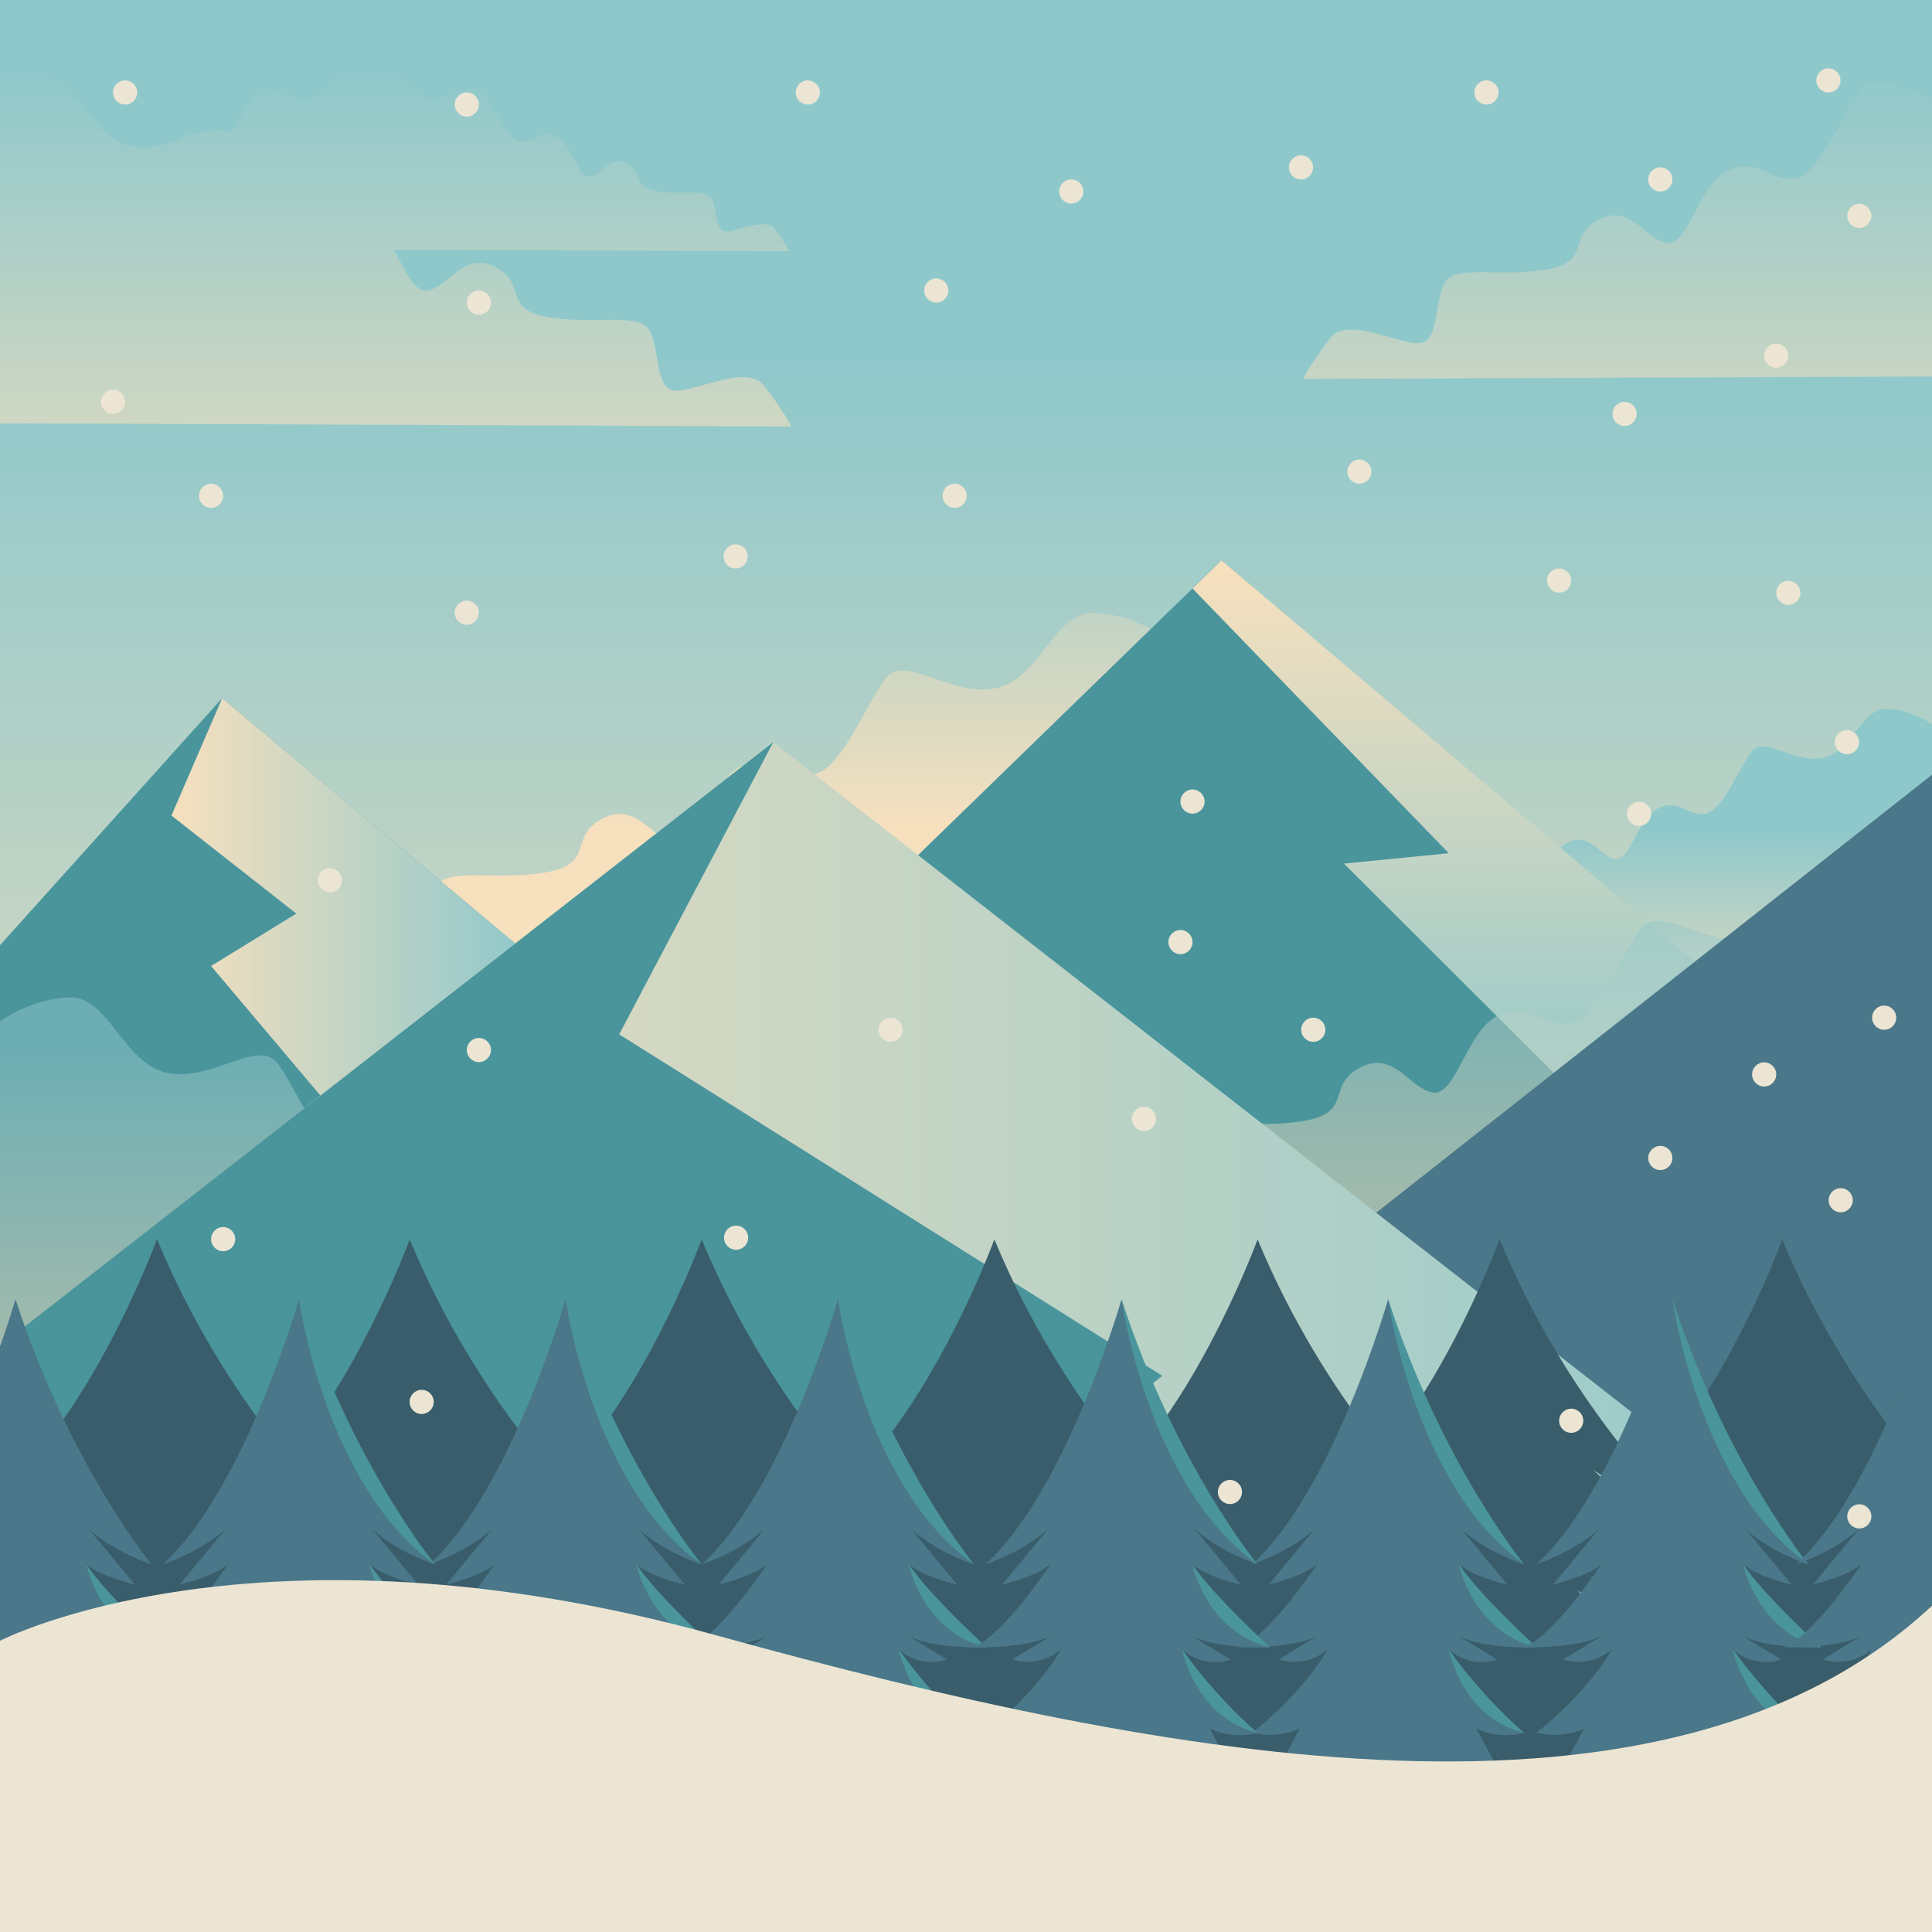 <?xml version="1.0" encoding="utf-8"?>
<!-- Generator: Adobe Illustrator 19.2.1, SVG Export Plug-In . SVG Version: 6.00 Build 0)  -->
<svg version="1.1" xmlns="http://www.w3.org/2000/svg" xmlns:xlink="http://www.w3.org/1999/xlink" x="0px" y="0px"
	 viewBox="0 0 800 800" style="enable-background:new 0 0 800 800;" xml:space="preserve">
<style type="text/css">
	.st0{fill:#FFFFFF;}
	.st1{clip-path:url(#SVGID_2_);fill:url(#SVGID_3_);}
	.st2{clip-path:url(#SVGID_2_);fill:url(#SVGID_4_);}
	.st3{clip-path:url(#SVGID_2_);fill:url(#SVGID_5_);}
	.st4{clip-path:url(#SVGID_2_);fill:url(#SVGID_6_);}
	.st5{clip-path:url(#SVGID_2_);fill:url(#SVGID_7_);}
	.st6{clip-path:url(#SVGID_2_);fill:url(#SVGID_8_);}
	.st7{clip-path:url(#SVGID_2_);fill:#4A959C;}
	.st8{clip-path:url(#SVGID_2_);fill:url(#SVGID_9_);}
	.st9{clip-path:url(#SVGID_2_);fill:url(#SVGID_10_);}
	.st10{opacity:0.5;clip-path:url(#SVGID_2_);fill:url(#SVGID_11_);}
	.st11{opacity:0.5;clip-path:url(#SVGID_2_);fill:url(#SVGID_12_);}
	.st12{clip-path:url(#SVGID_2_);fill:#4A7789;}
	.st13{clip-path:url(#SVGID_2_);}
	.st14{fill:url(#SVGID_13_);}
	.st15{fill:#4A959C;}
	.st16{fill:#395D6B;}
	.st17{fill:#4A7789;}
	.st18{clip-path:url(#SVGID_2_);fill:#ECE5D4;}
	.st19{clip-path:url(#SVGID_2_);fill:url(#SVGID_14_);}
</style>
<g id="BACKGROUND">
	<rect x="0" class="st0" width="800" height="800"/>
</g>
<g id="OBJECT">
	<g>
		<defs>
			<rect id="SVGID_1_" x="0" width="800" height="800"/>
		</defs>
		<clipPath id="SVGID_2_">
			<use xlink:href="#SVGID_1_"  style="overflow:visible;"/>
		</clipPath>
		<linearGradient id="SVGID_3_" gradientUnits="userSpaceOnUse" x1="400" y1="618.182" x2="400" y2="147.839">
			<stop  offset="0" style="stop-color:#F6E0BE"/>
			<stop  offset="1" style="stop-color:#8FC8CB"/>
		</linearGradient>
		<polygon class="st1" points="0,800 800,800 800,0 0,0 0,529.1 		"/>
		<linearGradient id="SVGID_4_" gradientUnits="userSpaceOnUse" x1="681.645" y1="434.337" x2="681.645" y2="344.065">
			<stop  offset="0" style="stop-color:#F6E0BE"/>
			<stop  offset="1" style="stop-color:#8FC8CB"/>
		</linearGradient>
		<path class="st2" d="M800,299.9c0,0-8.4-6.2-18.9-6.4c-10.4-0.3-14.5,18.3-26.6,20.4c-12.2,2.1-24.1-9.5-29.3-2.6
			c-5.2,6.9-12.1,25-19.5,25.7c-7.4,0.6-10.3-6.3-19-2.3c-8.7,4-11.6,22.2-18,21c-6.4-1.2-10.4-11.6-19.7-6.7
			c-9.3,4.9-1.7,12.1-15.1,14.4c-13.3,2.4-26.7-1.6-29.5,3.9c-2.9,5.5-1.7,15.5-6.3,17.3c-4.7,1.8-21.5-7.9-26.7-1.5
			c-5.2,6.5-8.1,12-8.1,12l236.7-0.9V299.9z"/>
		<linearGradient id="SVGID_5_" gradientUnits="userSpaceOnUse" x1="299.596" y1="342.432" x2="299.596" y2="174.199">
			<stop  offset="0" style="stop-color:#F6E0BE"/>
			<stop  offset="1" style="stop-color:#8FC8CB"/>
		</linearGradient>
		<path class="st3" d="M481.7,263.6c0,0-13-9.5-29.1-9.9c-16-0.4-22.3,28.2-41,31.4c-18.7,3.2-37.1-14.7-45.1-4
			c-8,10.7-18.6,38.5-30,39.5c-11.4,1-15.8-9.7-29.2-3.5c-13.4,6.2-17.8,34.2-27.6,32.3c-9.8-1.9-16.1-17.9-30.3-10.4
			c-14.3,7.6-2.7,18.6-23.2,22.2c-20.5,3.7-41-2.4-45.5,6c-4.5,8.5-2.6,23.8-9.7,26.6c-7.2,2.7-33-12.2-41.1-2.2
			c-8,10-12.5,18.5-12.5,18.5l364.3-1.3V263.6z"/>
		<linearGradient id="SVGID_6_" gradientUnits="userSpaceOnUse" x1="153.045" y1="265.337" x2="153.045" y2="29.202">
			<stop  offset="0" style="stop-color:#F6E0BE"/>
			<stop  offset="1" style="stop-color:#8FC8CB"/>
		</linearGradient>
		<path class="st4" d="M326.9,104c0,0-2.3-4.3-6.3-9.4c-4.1-5.1-17.2,2.5-20.9,1.1c-3.7-1.4-2.7-9.2-5-13.5
			c-2.3-4.3-12.7-1.2-23.1-3.1c-10.4-1.9-4.5-7.5-11.8-11.3c-7.3-3.8-10.4,4.3-15.4,5.3c-5,1-7.3-13.3-14.1-16.4
			c-6.8-3.1-9.1,2.3-14.9,1.8c-5.8-0.5-11.2-14.7-15.3-20.1c-4.1-5.4-13.4,3.6-22.9,2c-9.5-1.6-12.7-16.2-20.9-16
			c-1.2,0-2.3,0.2-3.4,0.4c-1.1-0.2-2.2-0.3-3.4-0.4c-8.2-0.2-11.3,14.4-20.9,16c-9.5,1.6-18.9-7.5-22.9-2
			c-4.1,5.4-9.5,19.6-15.3,20.1c-5.8,0.5-8.1-4.9-14.9-1.8c-6.8,3.1-9.1,17.4-14.1,16.4c-5-1-8.2-9.1-15.4-5.3
			c-7.3,3.8-1.4,9.4-11.8,11.3C24,81,13.6,77.9,11.3,82.2c-2.3,4.3-1.3,12.1-5,13.5c-3.7,1.4-16.8-6.2-20.9-1.1
			c-4.1,5.1-6.3,9.4-6.3,9.4l173.9-0.6L326.9,104z"/>
		<linearGradient id="SVGID_7_" gradientUnits="userSpaceOnUse" x1="10.603" y1="265.338" x2="10.603" y2="29.203">
			<stop  offset="0" style="stop-color:#F6E0BE"/>
			<stop  offset="1" style="stop-color:#8FC8CB"/>
		</linearGradient>
		<path class="st5" d="M327.7,176.6c0,0-4.1-7.9-11.6-17.2c-7.4-9.3-31.4,4.6-38.1,2.1c-6.7-2.5-4.9-16.8-9-24.6
			c-4.1-7.9-23.2-2.2-42.2-5.6c-19-3.4-8.3-13.6-21.5-20.6c-13.2-7-19,7.8-28.1,9.6c-9.1,1.8-13.2-24.2-25.6-30
			c-12.4-5.7-16.5,4.2-27.1,3.3c-10.6-0.9-20.4-26.7-27.8-36.6c-7.4-9.9-24.5,6.6-41.8,3.7c-17.4-2.9-23.2-29.5-38-29.1
			c-2.1,0.1-4.2,0.3-6.2,0.7c-2-0.4-4.1-0.6-6.2-0.7c-14.9-0.4-20.7,26.2-38,29.1C-51,63.5-68,47-75.5,56.9
			c-7.4,9.9-17.3,35.7-27.8,36.6c-10.5,0.9-14.7-9-27.1-3.3c-12.4,5.7-16.5,31.7-25.6,30c-9.1-1.8-14.9-16.6-28.1-9.6
			c-13.2,7-2.5,17.2-21.5,20.6c-19,3.4-38-2.3-42.2,5.6c-4.1,7.9-2.4,22.1-9,24.6c-6.7,2.5-30.7-11.3-38.1-2.1
			c-7.4,9.3-11.6,17.2-11.6,17.2l317.1-1.2L327.7,176.6z"/>
		<linearGradient id="SVGID_8_" gradientUnits="userSpaceOnUse" x1="856.399" y1="265.338" x2="856.399" y2="29.202">
			<stop  offset="0" style="stop-color:#F6E0BE"/>
			<stop  offset="1" style="stop-color:#8FC8CB"/>
		</linearGradient>
		<path class="st6" d="M1173.5,156.9c0,0-4.1-7.9-11.6-17.2c-7.4-9.3-31.4,4.6-38.1,2.1c-6.7-2.5-4.9-16.8-9-24.6
			c-4.1-7.9-23.2-2.2-42.2-5.6c-19-3.4-8.3-13.6-21.5-20.6c-13.2-7-19,7.8-28.1,9.6c-9.1,1.8-13.2-24.2-25.6-30
			c-12.4-5.7-16.5,4.2-27.1,3.3c-10.6-0.9-20.4-26.7-27.8-36.6c-7.4-9.9-24.5,6.6-41.8,3.7c-17.4-2.9-23.2-29.5-38-29.1
			c-2.1,0.1-4.2,0.3-6.2,0.7c-2-0.4-4.1-0.6-6.2-0.7c-14.9-0.4-20.7,26.2-38,29.1c-17.4,3-34.4-13.6-41.8-3.7
			c-7.4,9.9-17.3,35.7-27.8,36.6c-10.5,0.9-14.7-9-27.1-3.3c-12.4,5.7-16.5,31.7-25.6,30c-9.1-1.8-14.9-16.6-28.1-9.6
			c-13.2,7-2.5,17.2-21.5,20.6c-19,3.4-38-2.3-42.2,5.6c-4.1,7.9-2.4,22.1-9,24.6c-6.7,2.5-30.7-11.3-38.1-2.1
			c-7.4,9.3-11.6,17.2-11.6,17.2l317.1-1.2L1173.5,156.9z"/>
		<polygon class="st7" points="792,477.3 505.8,232 147.1,580.5 794.2,588.3 		"/>
		<linearGradient id="SVGID_9_" gradientUnits="userSpaceOnUse" x1="645.607" y1="236.338" x2="645.607" y2="469.338">
			<stop  offset="0" style="stop-color:#F6E0BE"/>
			<stop  offset="1" style="stop-color:#8FC8CB"/>
		</linearGradient>
		<polygon class="st8" points="505.8,232 493.8,243.7 599.9,353.3 556.5,357.6 696.2,497 797.4,479.3 		"/>
		<polygon class="st7" points="429.2,571.5 92,289.1 -170.1,580.5 		"/>
		<linearGradient id="SVGID_10_" gradientUnits="userSpaceOnUse" x1="71.029" y1="373.707" x2="218.63" y2="373.707">
			<stop  offset="0" style="stop-color:#F6E0BE"/>
			<stop  offset="1" style="stop-color:#8FC8CB"/>
		</linearGradient>
		<polygon class="st9" points="92,289.1 71,337.7 122.7,378.3 87.4,400 136.6,458.3 218.6,395.1 		"/>
		<linearGradient id="SVGID_11_" gradientUnits="userSpaceOnUse" x1="181.894" y1="552.158" x2="181.894" y2="434.428">
			<stop  offset="0" style="stop-color:#F6E0BE"/>
			<stop  offset="1" style="stop-color:#8FC8CB"/>
		</linearGradient>
		<path class="st10" d="M0,422.9c0,0,13-9.5,29-9.9c16-0.4,22.3,28.2,41,31.4c18.7,3.2,37-14.6,45-4s18.6,38.5,30,39.5
			c11.4,1,15.8-9.7,29.2-3.5c13.4,6.2,17.8,34.2,27.6,32.3c9.8-1.9,16-17.9,30.3-10.3c14.2,7.6,2.7,18.5,23.1,22.2
			c20.5,3.7,41-2.4,45.4,6c4.5,8.5,2.6,23.8,9.7,26.5c7.2,2.7,33-12.2,41-2.2c8,10,12.5,18.5,12.5,18.5L0,567.9V422.9z"/>
		
			<linearGradient id="SVGID_12_" gradientUnits="userSpaceOnUse" x1="2658.829" y1="495.603" x2="2658.829" y2="378.894" gradientTransform="matrix(-1 0 0 1 3271.683 0)">
			<stop  offset="0" style="stop-color:#F6E0BE"/>
			<stop  offset="1" style="stop-color:#8FC8CB"/>
		</linearGradient>
		<path class="st11" d="M793.2,367.4c0,0-12.9-9.4-28.8-9.8c-15.9-0.4-22.1,27.9-40.6,31.1c-18.5,3.1-36.7-14.5-44.7-3.9
			c-7.9,10.6-18.4,38.1-29.7,39.1c-11.3,1-15.7-9.6-28.9-3.5c-13.2,6.1-17.6,33.9-27.4,32c-9.7-1.9-15.9-17.7-30-10.3
			c-14.1,7.5-2.6,18.4-22.9,22c-20.3,3.6-40.6-2.4-45,6c-4.4,8.4-2.5,23.6-9.7,26.3c-7.1,2.7-32.7-12.1-40.7-2.2
			c-7.9,9.9-12.3,18.3-12.3,18.3l360.6-1.3V367.4z"/>
		<polygon class="st12" points="800,795 800,320.8 198.3,795 		"/>
		<g class="st13">
			<linearGradient id="SVGID_13_" gradientUnits="userSpaceOnUse" x1="5.000000e-004" y1="551.148" x2="794.059" y2="551.148">
				<stop  offset="0" style="stop-color:#F6E0BE"/>
				<stop  offset="1" style="stop-color:#8FC8CB"/>
			</linearGradient>
			<polygon class="st14" points="0,557.2 320.2,307.3 794.1,677.2 794.1,795 0,795 			"/>
			<polygon class="st15" points="320.2,307.3 256.4,428.3 481.3,569.7 199.2,792 0,792 0,557.2 			"/>
		</g>
		<g class="st13">
			<path class="st16" d="M216.1,691c12.4,4.7,25.1,1.8,25.1,1.8c-28.8-18.1-39.7-34.5-39.7-34.5c12.4,8.2,25.6,4.1,25.6,4.1
				l-20.1-9.6c13.6,5.3,40.9,4.6,40.9,4.6c-15.6-4.4-41.1-34.5-41.1-34.5c7.5,5.3,25.6,8.5,25.6,8.5l-23.9-22.7
				c14.3,9.8,32.7,14.3,32.7,14.3c-42.8-30.7-71.6-109.7-71.6-109.7s-28.8,79-71.6,109.7c0,0,18.4-4.5,32.7-14.3l-23.9,22.7
				c0,0,18.1-3.2,25.6-8.5c0,0-25.5,30.1-41.1,34.5c0,0,27.3,0.7,40.9-4.6l-20.1,9.6c0,0,13.1,4.1,25.6-4.1c0,0-10.9,16.4-39.7,34.5
				c0,0,12.7,2.9,25.1-1.8c0,0-22.4,35-35.7,41.5h82.2h82.2C238.5,726,216.1,691,216.1,691z"/>
			<path class="st16" d="M169.6,513.1c0,0,13.9,77.7,71.6,109.7C241.2,622.8,198,581.7,169.6,513.1z"/>
			<path class="st16" d="M206.8,622.8c0,0,7.1,28,41.1,34.5C247.9,657.3,217.7,635.6,206.8,622.8z"/>
			<path class="st16" d="M201.5,658.2c0,0,6.9,28.3,39.7,34.5C241.2,692.7,220.6,679.2,201.5,658.2z"/>
		</g>
		<g class="st13">
			<path class="st16" d="M337,691c12.4,4.7,25.1,1.8,25.1,1.8c-28.8-18.1-39.7-34.5-39.7-34.5c12.4,8.2,25.6,4.1,25.6,4.1l-20.1-9.6
				c13.6,5.3,40.9,4.6,40.9,4.6c-15.6-4.4-41.1-34.5-41.1-34.5c7.5,5.3,25.6,8.5,25.6,8.5l-23.9-22.7c14.3,9.8,32.7,14.3,32.7,14.3
				c-42.9-30.7-71.6-109.7-71.6-109.7s-28.8,79-71.6,109.7c0,0,18.4-4.5,32.7-14.3l-23.9,22.7c0,0,18.1-3.2,25.6-8.5
				c0,0-25.5,30.1-41.1,34.5c0,0,27.3,0.7,40.9-4.6l-20.1,9.6c0,0,13.1,4.1,25.6-4.1c0,0-10.9,16.4-39.7,34.5c0,0,12.7,2.9,25.1-1.8
				c0,0-22.4,35-35.7,41.5h82.2h82.2C359.4,726,337,691,337,691z"/>
			<path class="st16" d="M290.5,513.1c0,0,13.9,77.7,71.6,109.7C362.1,622.8,318.9,581.7,290.5,513.1z"/>
			<path class="st16" d="M327.7,622.8c0,0,7.1,28,41.1,34.5C368.8,657.3,338.6,635.6,327.7,622.8z"/>
			<path class="st16" d="M322.4,658.2c0,0,6.9,28.3,39.7,34.5C362.1,692.7,341.5,679.2,322.4,658.2z"/>
		</g>
		<g class="st13">
			<path class="st16" d="M458.2,691c12.4,4.7,25.1,1.8,25.1,1.8c-28.8-18.1-39.7-34.5-39.7-34.5c12.4,8.2,25.6,4.1,25.6,4.1
				l-20.1-9.6c13.6,5.3,40.9,4.6,40.9,4.6c-15.6-4.4-41.1-34.5-41.1-34.5c7.5,5.3,25.6,8.5,25.6,8.5l-23.9-22.7
				c14.3,9.8,32.7,14.3,32.7,14.3c-42.8-30.7-71.6-109.7-71.6-109.7s-28.8,79-71.6,109.7c0,0,18.4-4.5,32.7-14.3l-23.9,22.7
				c0,0,18.1-3.2,25.6-8.5c0,0-25.5,30.1-41.1,34.5c0,0,27.3,0.7,40.9-4.6l-20.1,9.6c0,0,13.1,4.1,25.6-4.1c0,0-10.9,16.4-39.7,34.5
				c0,0,12.7,2.9,25.1-1.8c0,0-22.4,35-35.7,41.5h82.2h82.2C480.6,726,458.2,691,458.2,691z"/>
			<path class="st16" d="M411.7,513.1c0,0,13.9,77.7,71.6,109.7C483.3,622.8,440.1,581.7,411.7,513.1z"/>
			<path class="st16" d="M448.9,622.8c0,0,7.1,28,41.1,34.5C490,657.3,459.7,635.6,448.9,622.8z"/>
			<path class="st16" d="M443.6,658.2c0,0,6.9,28.3,39.7,34.5C483.3,692.7,462.7,679.2,443.6,658.2z"/>
		</g>
		<g class="st13">
			<path class="st16" d="M567.2,691c12.4,4.7,25.1,1.8,25.1,1.8c-28.8-18.1-39.7-34.5-39.7-34.5c12.4,8.2,25.6,4.1,25.6,4.1
				l-20.1-9.6c13.6,5.3,40.9,4.6,40.9,4.6c-15.6-4.4-41.1-34.5-41.1-34.5c7.5,5.3,25.6,8.5,25.6,8.5l-23.9-22.7
				c14.3,9.8,32.7,14.3,32.7,14.3c-42.9-30.7-71.6-109.7-71.6-109.7s-28.8,79-71.6,109.7c0,0,18.4-4.5,32.7-14.3l-23.9,22.7
				c0,0,18.1-3.2,25.6-8.5c0,0-25.5,30.1-41.1,34.5c0,0,27.3,0.7,40.9-4.6l-20.1,9.6c0,0,13.1,4.1,25.6-4.1c0,0-10.9,16.4-39.7,34.5
				c0,0,12.7,2.9,25.1-1.8c0,0-22.4,35-35.7,41.5h82.2h82.2C589.6,726,567.2,691,567.2,691z"/>
			<path class="st16" d="M520.7,513.1c0,0,13.9,77.7,71.6,109.7C592.3,622.8,549.1,581.7,520.7,513.1z"/>
			<path class="st16" d="M557.9,622.8c0,0,7.1,28,41.1,34.5C599,657.3,568.7,635.6,557.9,622.8z"/>
			<path class="st16" d="M552.6,658.2c0,0,6.9,28.3,39.7,34.5C592.3,692.7,571.7,679.2,552.6,658.2z"/>
		</g>
		<g class="st13">
			<path class="st16" d="M667.4,691c12.4,4.7,25.1,1.8,25.1,1.8c-28.8-18.1-39.7-34.5-39.7-34.5c12.4,8.2,25.6,4.1,25.6,4.1
				l-20.1-9.6c13.6,5.3,40.9,4.6,40.9,4.6c-15.6-4.4-41.1-34.5-41.1-34.5c7.5,5.3,25.6,8.5,25.6,8.5l-23.9-22.7
				c14.3,9.8,32.7,14.3,32.7,14.3c-42.9-30.7-71.6-109.7-71.6-109.7s-28.8,79-71.6,109.7c0,0,18.4-4.5,32.7-14.3l-23.9,22.7
				c0,0,18.1-3.2,25.6-8.5c0,0-25.5,30.1-41.1,34.5c0,0,27.3,0.7,40.9-4.6l-20.1,9.6c0,0,13.1,4.1,25.6-4.1c0,0-10.9,16.4-39.7,34.5
				c0,0,12.7,2.9,25.1-1.8c0,0-22.4,35-35.7,41.5h82.2h82.2C689.8,726,667.4,691,667.4,691z"/>
			<path class="st16" d="M620.9,513.1c0,0,13.9,77.7,71.6,109.7C692.5,622.8,649.3,581.7,620.9,513.1z"/>
			<path class="st16" d="M658.1,622.8c0,0,7.1,28,41.1,34.5C699.2,657.3,669,635.6,658.1,622.8z"/>
			<path class="st16" d="M652.9,658.2c0,0,6.9,28.3,39.7,34.5C692.5,692.7,672,679.2,652.9,658.2z"/>
		</g>
		<g class="st13">
			<path class="st16" d="M784.5,691c12.4,4.7,25.1,1.8,25.1,1.8c-28.8-18.1-39.7-34.5-39.7-34.5c12.4,8.2,25.6,4.1,25.6,4.1
				l-20.1-9.6c13.6,5.3,40.9,4.6,40.9,4.6c-15.6-4.4-41.1-34.5-41.1-34.5c7.5,5.3,25.6,8.5,25.6,8.5l-23.9-22.7
				c14.3,9.8,32.7,14.3,32.7,14.3c-42.9-30.7-71.6-109.7-71.6-109.7s-28.8,79-71.6,109.7c0,0,18.4-4.5,32.7-14.3l-23.9,22.7
				c0,0,18.1-3.2,25.6-8.5c0,0-25.5,30.1-41.1,34.5c0,0,27.3,0.7,40.9-4.6l-20.1,9.6c0,0,13.1,4.1,25.6-4.1c0,0-10.9,16.4-39.7,34.5
				c0,0,12.7,2.9,25.1-1.8c0,0-22.4,35-35.7,41.5h82.2h82.2C806.9,726,784.5,691,784.5,691z"/>
			<path class="st16" d="M737.9,513.1c0,0,13.9,77.7,71.6,109.7C809.6,622.8,766.4,581.7,737.9,513.1z"/>
			<path class="st16" d="M775.2,622.8c0,0,7.1,28,41.1,34.5C816.2,657.3,786,635.6,775.2,622.8z"/>
			<path class="st16" d="M769.9,658.2c0,0,6.9,28.3,39.7,34.5C809.6,692.7,789,679.2,769.9,658.2z"/>
		</g>
		<g class="st13">
			<path class="st17" d="M270.8,715.8c9.7,4.7,19.7,1.8,19.7,1.8c-22.6-18.1-31.2-34.5-31.2-34.5c9.8,8.2,20.1,4.1,20.1,4.1
				l-15.8-9.6c10.7,5.3,32.2,4.6,32.2,4.6c-12.3-4.4-32.3-34.5-32.3-34.5c5.9,5.3,20.1,8.5,20.1,8.5l-18.8-22.7
				c11.3,9.8,25.7,14.3,25.7,14.3C256.8,616.9,234.2,538,234.2,538s-22.6,79-56.3,109.7c0,0,14.4-4.5,25.7-14.3l-18.8,22.7
				c0,0,14.2-3.2,20.1-8.5c0,0-20,30.1-32.3,34.5c0,0,21.5,0.7,32.2-4.6l-15.8,9.6c0,0,10.3,4.1,20.1-4.1c0,0-8.6,16.4-31.2,34.5
				c0,0,10,2.9,19.7-1.8c0,0-17.6,35-28,41.5h64.6h64.6C288.4,750.8,270.8,715.8,270.8,715.8z"/>
			<path class="st15" d="M234.2,538c0,0,10.9,77.7,56.3,109.7C290.5,647.7,256.5,606.6,234.2,538z"/>
			<path class="st15" d="M263.5,647.7c0,0,5.6,28,32.3,34.5C295.8,682.2,272,660.5,263.5,647.7z"/>
			<path class="st15" d="M259.3,683c0,0,5.4,28.3,31.2,34.5C290.5,717.6,274.3,704,259.3,683z"/>
		</g>
		<g class="st13">
			<path class="st16" d="M111.5,691c12.4,4.7,25.1,1.8,25.1,1.8c-28.8-18.1-39.7-34.5-39.7-34.5c12.4,8.2,25.6,4.1,25.6,4.1
				l-20.1-9.6c13.6,5.3,40.9,4.6,40.9,4.6c-15.6-4.4-41.1-34.5-41.1-34.5c7.5,5.3,25.6,8.5,25.6,8.5l-23.9-22.7
				c14.3,9.8,32.7,14.3,32.7,14.3C93.7,592.1,65,513.1,65,513.1s-28.8,79-71.6,109.7c0,0,18.4-4.5,32.7-14.3L2.1,631.3
				c0,0,18.1-3.2,25.6-8.5c0,0-25.5,30.1-41.1,34.5c0,0,27.3,0.7,40.9-4.6l-20.1,9.6c0,0,13.1,4.1,25.6-4.1c0,0-10.9,16.4-39.7,34.5
				c0,0,12.7,2.9,25.1-1.8c0,0-22.4,35-35.7,41.5H65h82.2C133.9,726,111.5,691,111.5,691z"/>
			<path class="st16" d="M65,513.1c0,0,13.9,77.7,71.6,109.7C136.6,622.8,93.4,581.7,65,513.1z"/>
			<path class="st16" d="M102.2,622.8c0,0,7.1,28,41.1,34.5C143.3,657.3,113,635.6,102.2,622.8z"/>
			<path class="st16" d="M96.9,658.2c0,0,6.9,28.3,39.7,34.5C136.6,692.7,116,679.2,96.9,658.2z"/>
		</g>
		<g class="st13">
			<path class="st17" d="M43,715.8c9.7,4.7,19.7,1.8,19.7,1.8C40.1,699.4,31.5,683,31.5,683c9.8,8.2,20.1,4.1,20.1,4.1l-15.8-9.6
				c10.7,5.3,32.2,4.6,32.2,4.6c-12.3-4.4-32.3-34.5-32.3-34.5c5.9,5.3,20.1,8.5,20.1,8.5L37,633.4c11.2,9.8,25.7,14.3,25.7,14.3
				C29,616.9,6.4,538,6.4,538s-22.6,79-56.3,109.7c0,0,14.4-4.5,25.7-14.3L-43,656.1c0,0,14.2-3.2,20.1-8.5c0,0-20,30.1-32.3,34.5
				c0,0,21.5,0.7,32.2-4.6l-15.8,9.6c0,0,10.3,4.1,20.1-4.1c0,0-8.6,16.4-31.2,34.5c0,0,10,2.9,19.7-1.8c0,0-17.6,35-28,41.5H6.4H71
				C60.6,750.8,43,715.8,43,715.8z"/>
			<path class="st17" d="M6.4,538c0,0,10.9,77.7,56.3,109.7C62.7,647.7,28.8,606.6,6.4,538z"/>
			<path class="st15" d="M35.7,647.7c0,0,5.6,28,32.3,34.5C68,682.2,44.2,660.5,35.7,647.7z"/>
			<path class="st15" d="M31.5,683c0,0,5.4,28.3,31.2,34.5C62.7,717.6,46.5,704,31.5,683z"/>
		</g>
		<g class="st13">
			<path class="st17" d="M160.4,715.8c9.7,4.7,19.7,1.8,19.7,1.8c-22.6-18.1-31.2-34.5-31.2-34.5c9.8,8.2,20.1,4.1,20.1,4.1
				l-15.8-9.6c10.7,5.3,32.2,4.6,32.2,4.6c-12.3-4.4-32.3-34.5-32.3-34.5c5.9,5.3,20.1,8.5,20.1,8.5l-18.8-22.7
				c11.2,9.8,25.7,14.3,25.7,14.3C146.4,616.9,123.8,538,123.8,538s-22.6,79-56.3,109.7c0,0,14.4-4.5,25.7-14.3l-18.8,22.7
				c0,0,14.2-3.2,20.1-8.5c0,0-20,30.1-32.3,34.5c0,0,21.5,0.7,32.2-4.6l-15.8,9.6c0,0,10.3,4.1,20.1-4.1c0,0-8.6,16.4-31.2,34.5
				c0,0,10,2.9,19.7-1.8c0,0-17.6,35-28,41.5h64.6h64.6C178,750.8,160.4,715.8,160.4,715.8z"/>
			<path class="st15" d="M123.8,538c0,0,10.9,77.7,56.3,109.7C180.1,647.7,146.1,606.6,123.8,538z"/>
			<path class="st15" d="M153,647.7c0,0,5.6,28,32.3,34.5C185.4,682.2,161.6,660.5,153,647.7z"/>
			<path class="st15" d="M148.9,683c0,0,5.4,28.3,31.2,34.5C180.1,717.6,163.9,704,148.9,683z"/>
		</g>
		<g class="st13">
			<path class="st17" d="M611.4,715.8c9.7,4.7,19.7,1.8,19.7,1.8c-22.6-18.1-31.2-34.5-31.2-34.5c9.8,8.2,20.1,4.1,20.1,4.1
				l-15.8-9.6c10.7,5.3,32.2,4.6,32.2,4.6c-12.3-4.4-32.3-34.5-32.3-34.5c5.9,5.3,20.1,8.5,20.1,8.5l-18.8-22.7
				c11.2,9.8,25.7,14.3,25.7,14.3C597.4,616.9,574.8,538,574.8,538s-22.6,79-56.3,109.7c0,0,14.4-4.5,25.7-14.3l-18.8,22.7
				c0,0,14.2-3.2,20.1-8.5c0,0-20,30.1-32.3,34.5c0,0,21.5,0.7,32.2-4.6l-15.8,9.6c0,0,10.3,4.1,20.1-4.1c0,0-8.6,16.4-31.2,34.5
				c0,0,10,2.9,19.7-1.8c0,0-17.6,35-28,41.5h64.6h64.6C629,750.8,611.4,715.8,611.4,715.8z"/>
			<path class="st15" d="M574.8,538c0,0,10.9,77.7,56.3,109.7C631.1,647.7,597.2,606.6,574.8,538z"/>
			<path class="st15" d="M604.1,647.7c0,0,5.6,28,32.3,34.5C636.4,682.2,612.6,660.5,604.1,647.7z"/>
			<path class="st15" d="M599.9,683c0,0,5.4,28.3,31.2,34.5C631.1,717.6,614.9,704,599.9,683z"/>
		</g>
		<g class="st13">
			<path class="st17" d="M729.1,715.8c9.7,4.7,19.7,1.8,19.7,1.8c-22.6-18.1-31.2-34.5-31.2-34.5c9.8,8.2,20.1,4.1,20.1,4.1
				l-15.8-9.6c10.7,5.3,32.2,4.6,32.2,4.6c-12.3-4.4-32.3-34.5-32.3-34.5c5.9,5.3,20.1,8.5,20.1,8.5l-18.8-22.7
				c11.2,9.8,25.7,14.3,25.7,14.3C715.1,616.9,692.5,538,692.5,538s-22.6,79-56.3,109.7c0,0,14.4-4.5,25.7-14.3l-18.8,22.7
				c0,0,14.2-3.2,20.1-8.5c0,0-20,30.1-32.3,34.5c0,0,21.5,0.7,32.2-4.6l-15.8,9.6c0,0,10.3,4.1,20.1-4.1c0,0-8.6,16.4-31.2,34.5
				c0,0,10,2.9,19.7-1.8c0,0-17.6,35-28,41.5h64.6h64.6C746.7,750.8,729.1,715.8,729.1,715.8z"/>
			<path class="st15" d="M692.5,538c0,0,10.9,77.7,56.3,109.7C748.8,647.7,714.9,606.6,692.5,538z"/>
			<path class="st15" d="M721.8,647.7c0,0,5.6,28,32.3,34.5C754.1,682.2,730.3,660.5,721.8,647.7z"/>
			<path class="st15" d="M717.6,683c0,0,5.4,28.3,31.2,34.5C748.8,717.6,732.7,704,717.6,683z"/>
		</g>
		<g class="st13">
			<path class="st17" d="M836.7,715.8c9.7,4.7,19.7,1.8,19.7,1.8c-22.6-18.1-31.2-34.5-31.2-34.5c9.8,8.2,20.1,4.1,20.1,4.1
				l-15.8-9.6c10.7,5.3,32.2,4.6,32.2,4.6c-12.3-4.4-32.3-34.5-32.3-34.5c5.9,5.3,20.1,8.5,20.1,8.5l-18.8-22.7
				c11.2,9.8,25.7,14.3,25.7,14.3C822.7,616.9,800.1,538,800.1,538s-22.6,79-56.3,109.7c0,0,14.4-4.5,25.7-14.3l-18.8,22.7
				c0,0,14.2-3.2,20.1-8.5c0,0-20,30.1-32.3,34.5c0,0,21.5,0.7,32.2-4.6l-15.8,9.6c0,0,10.3,4.1,20.1-4.1c0,0-8.6,16.4-31.2,34.5
				c0,0,10,2.9,19.7-1.8c0,0-17.6,35-28,41.5h64.6h64.6C854.3,750.8,836.7,715.8,836.7,715.8z"/>
			<path class="st15" d="M800.1,538c0,0,10.9,77.7,56.3,109.7C856.4,647.7,822.4,606.6,800.1,538z"/>
			<path class="st15" d="M829.3,647.7c0,0,5.6,28,32.3,34.5C861.7,682.2,837.9,660.5,829.3,647.7z"/>
			<path class="st15" d="M825.2,683c0,0,5.4,28.3,31.2,34.5C856.4,717.6,840.2,704,825.2,683z"/>
		</g>
		<g class="st13">
			<path class="st17" d="M383.6,715.8c9.7,4.7,19.7,1.8,19.7,1.8c-22.6-18.1-31.2-34.5-31.2-34.5c9.8,8.2,20.1,4.1,20.1,4.1
				l-15.8-9.6c10.7,5.3,32.2,4.6,32.2,4.6c-12.3-4.4-32.3-34.5-32.3-34.5c5.9,5.3,20.1,8.5,20.1,8.5l-18.8-22.7
				c11.2,9.8,25.7,14.3,25.7,14.3C369.7,616.9,347,538,347,538s-22.6,79-56.3,109.7c0,0,14.4-4.5,25.7-14.3l-18.8,22.7
				c0,0,14.2-3.2,20.1-8.5c0,0-20,30.1-32.3,34.5c0,0,21.5,0.7,32.2-4.6l-15.8,9.6c0,0,10.3,4.1,20.1-4.1c0,0-8.6,16.4-31.2,34.5
				c0,0,10,2.9,19.7-1.8c0,0-17.6,35-28,41.5H347h64.6C401.2,750.8,383.6,715.8,383.6,715.8z"/>
			<path class="st15" d="M347,538c0,0,10.9,77.7,56.3,109.7C403.3,647.7,369.4,606.6,347,538z"/>
			<path class="st15" d="M376.3,647.7c0,0,5.6,28,32.3,34.5C408.6,682.2,384.8,660.5,376.3,647.7z"/>
			<path class="st15" d="M372.2,683c0,0,5.4,28.3,31.2,34.5C403.3,717.6,387.2,704,372.2,683z"/>
		</g>
		<g class="st13">
			<path class="st17" d="M501,715.8c9.7,4.7,19.7,1.8,19.7,1.8c-22.6-18.1-31.2-34.5-31.2-34.5c9.8,8.2,20.1,4.1,20.1,4.1l-15.8-9.6
				c10.7,5.3,32.2,4.6,32.2,4.6c-12.3-4.4-32.3-34.5-32.3-34.5c5.9,5.3,20.1,8.5,20.1,8.5L495,633.4c11.3,9.8,25.7,14.3,25.7,14.3
				C487,616.9,464.4,538,464.4,538s-22.6,79-56.3,109.7c0,0,14.4-4.5,25.7-14.3L415,656.1c0,0,14.2-3.2,20.1-8.5
				c0,0-20,30.1-32.3,34.5c0,0,21.5,0.7,32.2-4.6l-15.8,9.6c0,0,10.3,4.1,20.1-4.1c0,0-8.6,16.4-31.2,34.5c0,0,10,2.9,19.7-1.8
				c0,0-17.6,35-28,41.5h64.6H529C518.6,750.8,501,715.8,501,715.8z"/>
			<path class="st15" d="M464.4,538c0,0,10.9,77.7,56.3,109.7C520.7,647.7,486.7,606.6,464.4,538z"/>
			<path class="st15" d="M493.7,647.7c0,0,5.6,28,32.3,34.5C526,682.2,502.2,660.5,493.7,647.7z"/>
			<path class="st15" d="M489.5,683c0,0,5.4,28.3,31.2,34.5C520.7,717.6,504.5,704,489.5,683z"/>
		</g>
		<path class="st18" d="M0,679.4c0,0,106.1-54.9,296.4-2.3C486.7,729.7,690.5,767,800,664.9V800H0V679.4z"/>
		<linearGradient id="SVGID_14_" gradientUnits="userSpaceOnUse" x1="298.81" y1="416.338" x2="298.81" y2="416.338">
			<stop  offset="0" style="stop-color:#F6E0BE"/>
			<stop  offset="1" style="stop-color:#8FC8CB"/>
		</linearGradient>
		<path class="st19" d="M298.8,416.3"/>
		<circle class="st18" cx="304.6" cy="230.4" r="5"/>
		<circle class="st18" cx="198.3" cy="125.3" r="5"/>
		<circle class="st18" cx="443.6" cy="79.3" r="5"/>
		<circle class="st18" cx="615.5" cy="38.3" r="5"/>
		<circle class="st18" cx="757.1" cy="33.3" r="5"/>
		<circle class="st18" cx="769.9" cy="89.4" r="5"/>
		<circle class="st18" cx="672.7" cy="171.4" r="5"/>
		<circle class="st18" cx="764.8" cy="307.3" r="5"/>
		<circle class="st18" cx="488.8" cy="390.1" r="5"/>
		<circle class="st18" cx="198.3" cy="434.8" r="5"/>
		<circle class="st18" cx="51.8" cy="38.3" r="5"/>
		<circle class="st18" cx="193.3" cy="253.7" r="5"/>
		<circle class="st18" cx="193.3" cy="43.3" r="5"/>
		<circle class="st18" cx="46.8" cy="166.4" r="5"/>
		<circle class="st18" cx="334.5" cy="38.3" r="5"/>
		<circle class="st18" cx="387.7" cy="120.3" r="5"/>
		<circle class="st18" cx="395.3" cy="205.3" r="5"/>
		<circle class="st18" cx="538.7" cy="69.3" r="5"/>
		<circle class="st18" cx="645.6" cy="240.4" r="5"/>
		<circle class="st18" cx="735.5" cy="147.3" r="5"/>
		<circle class="st18" cx="780.2" cy="421.4" r="5"/>
		<circle class="st18" cx="687.5" cy="479.5" r="5"/>
		<circle class="st18" cx="562.9" cy="195.3" r="5"/>
		<circle class="st18" cx="493.8" cy="331.9" r="5"/>
		<circle class="st18" cx="730.5" cy="444.9" r="5"/>
		<circle class="st18" cx="174.6" cy="580.5" r="5"/>
		<circle class="st18" cx="368.8" cy="426.4" r="5"/>
		<circle class="st18" cx="543.8" cy="426.4" r="5"/>
		<circle class="st18" cx="473.7" cy="463.3" r="5"/>
		<circle class="st18" cx="650.6" cy="588.3" r="5"/>
		<circle class="st18" cx="509.3" cy="617.8" r="5"/>
		<circle class="st18" cx="762.2" cy="497" r="5"/>
		<circle class="st18" cx="769.9" cy="627.9" r="5"/>
		<circle class="st18" cx="304.8" cy="512.5" r="5"/>
		<circle class="st18" cx="136.6" cy="364.5" r="5"/>
		<circle class="st18" cx="92.4" cy="513.1" r="5"/>
		<circle class="st18" cx="678.7" cy="337" r="5"/>
		<circle class="st18" cx="740.5" cy="245.5" r="5"/>
		<circle class="st18" cx="687.5" cy="74.3" r="5"/>
		<circle class="st18" cx="87.4" cy="205.3" r="5"/>
	</g>
</g>
<g id="DESIGNED_BY_FREEPIK_1_">
</g>
</svg>
